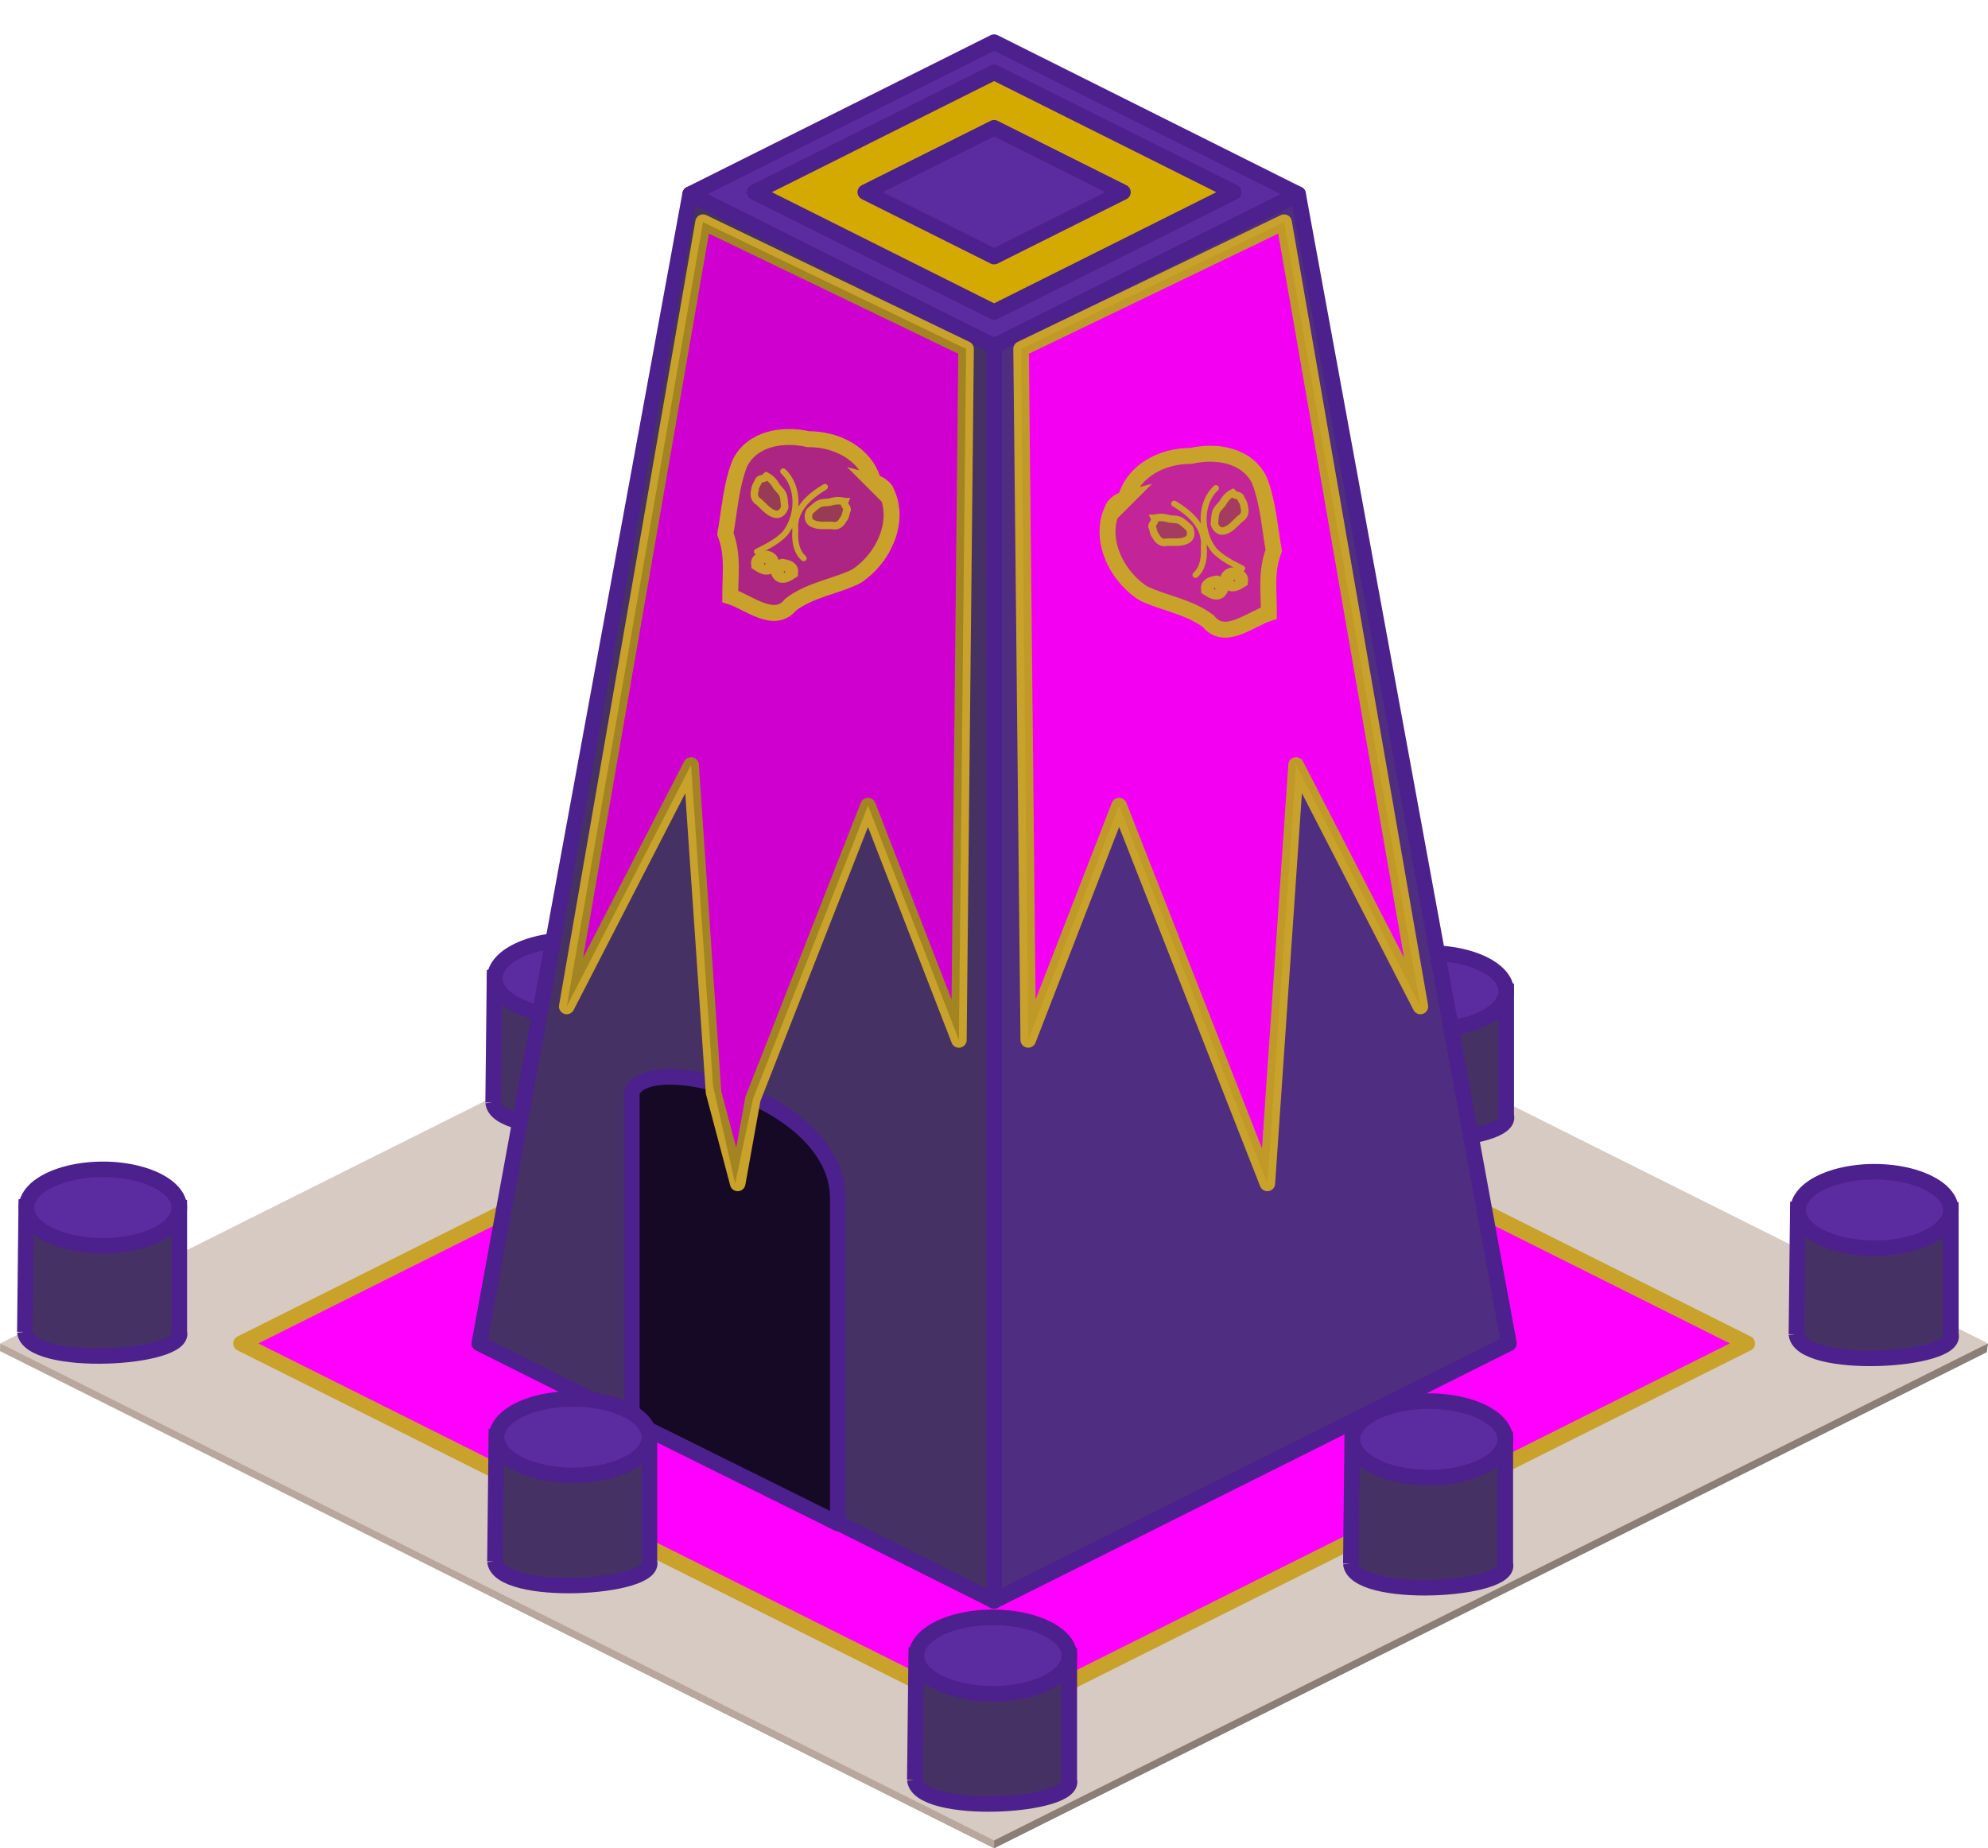 <?xml version="1.0" encoding="UTF-8" standalone="no"?>
<!-- Created with Inkscape (http://www.inkscape.org/) -->

<svg
   xmlns:dc="http://purl.org/dc/elements/1.1/"
   xmlns:cc="http://creativecommons.org/ns#"
   xmlns:rdf="http://www.w3.org/1999/02/22-rdf-syntax-ns#"
   xmlns:svg="http://www.w3.org/2000/svg"
   xmlns="http://www.w3.org/2000/svg"
   xmlns:sodipodi="http://sodipodi.sourceforge.net/DTD/sodipodi-0.dtd"
   xmlns:inkscape="http://www.inkscape.org/namespaces/inkscape"
   width="128"
   height="119"
   viewBox="0 0 128 119"
   id="svg2"
   version="1.1"
   inkscape:version="0.92.2 (5c3e80d, 2017-08-06)"
   sodipodi:docname="councilarb.svg"
   inkscape:export-filename="D:\Development\Games\My Colony\Web\0.57.0\html5\images\councilarb.png"
   inkscape:export-xdpi="96"
   inkscape:export-ydpi="96">
  <defs
     id="defs4" />
  <sodipodi:namedview
     id="base"
     pagecolor="#ffffff"
     bordercolor="#666666"
     borderopacity="1.0"
     inkscape:pageopacity="0.0"
     inkscape:pageshadow="2"
     inkscape:zoom="1.9981409"
     inkscape:cx="87.403036"
     inkscape:cy="143.61432"
     inkscape:document-units="px"
     inkscape:current-layer="layer1"
     showgrid="false"
     units="px"
     inkscape:window-width="2293"
     inkscape:window-height="1098"
     inkscape:window-x="148"
     inkscape:window-y="125"
     inkscape:window-maximized="0"
     inkscape:snap-global="false">
    <inkscape:grid
       type="xygrid"
       id="grid4136"
       empspacing="16" />
  </sodipodi:namedview>
  <g
     inkscape:label="Layer 1"
     inkscape:groupmode="layer"
     id="layer1"
     transform="translate(0,-933.362)">
    <path
       style="fill:#ac9d93;fill-rule:evenodd;stroke:none;stroke-width:1px;stroke-linecap:butt;stroke-linejoin:miter;stroke-opacity:1"
       d="m 32.01,1036.362 31.997,16 31.997,-16 -31.997,-16 z"
       id="path4138"
       inkscape:connector-curvature="0" />
    <path
       inkscape:connector-curvature="0"
       id="path4147"
       d="m 0,1020.355 64.007,32.007 0.015,-5.305 -64.008,-27.195 z"
       style="fill:#b7a79c;fill-opacity:1;fill-rule:evenodd;stroke:none;stroke-width:1px;stroke-linecap:butt;stroke-linejoin:miter;stroke-opacity:1"
       sodipodi:nodetypes="ccccc" />
    <path
       sodipodi:nodetypes="ccccc"
       style="fill:#8a7e76;fill-opacity:1;fill-rule:evenodd;stroke:none;stroke-width:1px;stroke-linecap:butt;stroke-linejoin:miter;stroke-opacity:1"
       d="m 127.924,1020.429 -63.903,31.933 -0.015,-5.305 L 128,1019.862 Z"
       id="path4149"
       inkscape:connector-curvature="0" />
    <path
       inkscape:connector-curvature="0"
       style="fill:#d7cac2;fill-opacity:1;fill-rule:evenodd;stroke:none;stroke-width:1px;stroke-linecap:butt;stroke-linejoin:miter;stroke-opacity:1"
       d="m 64.007,987.862 -31.997,16 -31.997,16 31.997,16 31.997,16 31.997,-16 31.997,-16 -31.997,-16 z"
       id="path4145" />
    <path
       id="path865"
       d="m 64.007,995.614 -24.246,12.124 -24.246,12.124 24.246,12.124 24.246,12.124 24.246,-12.124 24.246,-12.124 -24.246,-12.124 z"
       style="fill:#ff00ff;fill-opacity:1;fill-rule:evenodd;stroke:#c9a22b;stroke-width:1;stroke-linecap:round;stroke-linejoin:round;stroke-miterlimit:4;stroke-dasharray:none;stroke-opacity:1"
       inkscape:connector-curvature="0" />
    <g
       id="g854">
      <path
         sodipodi:nodetypes="cccccc"
         inkscape:connector-curvature="0"
         id="path1537"
         d="m 1.599,1019.118 0.089,-8.04 9.857,0.037 v 8 c 0.532,1.779 -9.716,2.349 -9.946,0 z"
         style="fill:#463164;fill-opacity:1;stroke:#4c208d;stroke-width:1px;stroke-linecap:butt;stroke-linejoin:miter;stroke-opacity:1" />
      <path
         inkscape:connector-curvature="0"
         id="path1539"
         d="m 11.545,1011.115 a 4.921,2.461 0 0 1 -4.921,2.461 4.921,2.461 0 0 1 -4.921,-2.461 4.921,2.461 0 0 1 4.921,-2.461 4.921,2.461 0 0 1 4.921,2.461 z"
         style="opacity:1;fill:#5b2ca0;fill-opacity:1;stroke:#4c208d;stroke-width:1;stroke-linecap:round;stroke-linejoin:round;stroke-miterlimit:4;stroke-dasharray:none;stroke-opacity:1" />
    </g>
    <g
       id="g842">
      <path
         style="fill:#463164;fill-opacity:1;stroke:#4c208d;stroke-width:1px;stroke-linecap:butt;stroke-linejoin:miter;stroke-opacity:1"
         d="m 115.664,1019.272 0.089,-8.04 9.857,0.037 v 8 c 0.532,1.779 -9.716,2.349 -9.946,0 z"
         id="path1541"
         inkscape:connector-curvature="0"
         sodipodi:nodetypes="cccccc" />
      <path
         style="opacity:1;fill:#5b2ca0;fill-opacity:1;stroke:#4c208d;stroke-width:1;stroke-linecap:round;stroke-linejoin:round;stroke-miterlimit:4;stroke-dasharray:none;stroke-opacity:1"
         d="m 125.61,1011.269 a 4.921,2.461 0 0 1 -4.921,2.461 4.921,2.461 0 0 1 -4.921,-2.461 4.921,2.461 0 0 1 4.921,-2.461 4.921,2.461 0 0 1 4.921,2.461 z"
         id="path1543"
         inkscape:connector-curvature="0" />
    </g>
    <g
       id="g850">
      <path
         sodipodi:nodetypes="cccccc"
         inkscape:connector-curvature="0"
         id="path1545"
         d="m 58.901,1047.964 0.089,-8.04 9.857,0.037 v 8 c 0.532,1.779 -9.716,2.349 -9.946,0 z"
         style="fill:#463164;fill-opacity:1;stroke:#4c208d;stroke-width:1px;stroke-linecap:butt;stroke-linejoin:miter;stroke-opacity:1" />
      <path
         inkscape:connector-curvature="0"
         id="path1547"
         d="m 68.847,1039.961 a 4.921,2.461 0 0 1 -4.921,2.461 4.921,2.461 0 0 1 -4.921,-2.461 4.921,2.461 0 0 1 4.921,-2.461 4.921,2.461 0 0 1 4.921,2.461 z"
         style="opacity:1;fill:#5b2ca0;fill-opacity:1;stroke:#4c208d;stroke-width:1;stroke-linecap:round;stroke-linejoin:round;stroke-miterlimit:4;stroke-dasharray:none;stroke-opacity:1" />
    </g>
    <g
       id="g858">
      <path
         sodipodi:nodetypes="cccccc"
         inkscape:connector-curvature="0"
         id="path1553"
         d="m 31.75,1004.348 0.089,-8.04 9.857,0.037 v 8 c 0.532,1.779 -9.716,2.349 -9.946,0 z"
         style="fill:#463164;fill-opacity:1;stroke:#4c208d;stroke-width:1px;stroke-linecap:butt;stroke-linejoin:miter;stroke-opacity:1" />
      <path
         inkscape:connector-curvature="0"
         id="path1555"
         d="m 41.696,996.345 a 4.921,2.461 0 0 1 -4.921,2.461 4.921,2.461 0 0 1 -4.921,-2.461 4.921,2.461 0 0 1 4.921,-2.461 4.921,2.461 0 0 1 4.921,2.461 z"
         style="opacity:1;fill:#5b2ca0;fill-opacity:1;stroke:#4c208d;stroke-width:1;stroke-linecap:round;stroke-linejoin:round;stroke-miterlimit:4;stroke-dasharray:none;stroke-opacity:1" />
    </g>
    <g
       transform="matrix(1.027,0,0,1.027,173.955,-69.837)"
       id="g1607" />
    <g
       transform="translate(28.133,-42.773)"
       id="g878">
      <path
         sodipodi:nodetypes="cccccc"
         inkscape:connector-curvature="0"
         id="path873"
         d="m 58.901,1047.964 0.089,-8.04 9.857,0.037 v 8 c 0.532,1.779 -9.716,2.349 -9.946,0 z"
         style="fill:#463164;fill-opacity:1;stroke:#4c208d;stroke-width:1px;stroke-linecap:butt;stroke-linejoin:miter;stroke-opacity:1" />
      <path
         inkscape:connector-curvature="0"
         id="path876"
         d="m 68.847,1039.961 a 4.921,2.461 0 0 1 -4.921,2.461 4.921,2.461 0 0 1 -4.921,-2.461 4.921,2.461 0 0 1 4.921,-2.461 4.921,2.461 0 0 1 4.921,2.461 z"
         style="opacity:1;fill:#5b2ca0;fill-opacity:1;stroke:#4c208d;stroke-width:1;stroke-linecap:round;stroke-linejoin:round;stroke-miterlimit:4;stroke-dasharray:none;stroke-opacity:1" />
    </g>
    <path
       id="path882"
       d="m 64.007,936.074 -9.787,4.894 -9.787,4.894 9.787,4.894 9.787,4.894 9.787,-4.894 9.787,-4.894 -9.787,-4.894 z"
       style="fill:#5b2ca0;fill-opacity:1;fill-rule:evenodd;stroke:#4c208d;stroke-width:1;stroke-linecap:round;stroke-linejoin:round;stroke-miterlimit:4;stroke-dasharray:none;stroke-opacity:1"
       inkscape:connector-curvature="0" />
    <path
       style="fill:#4f2d80;fill-opacity:1;stroke:#4c208d;stroke-width:1px;stroke-linecap:round;stroke-linejoin:round;stroke-opacity:1"
       d="m 83.58,945.862 13.575,74 -33.148,16.576 -10e-7,-80.788 z"
       id="path884"
       inkscape:connector-curvature="0" />
    <path
       style="fill:#463164;fill-opacity:1;stroke:#4c208d;stroke-width:1px;stroke-linecap:round;stroke-linejoin:round;stroke-opacity:1"
       d="m 44.433,945.862 -13.575,74 33.148,16.576 -10e-7,-80.788 z"
       id="path886"
       inkscape:connector-curvature="0" />
    <g
       id="g846">
      <path
         style="fill:#463164;fill-opacity:1;stroke:#4c208d;stroke-width:1px;stroke-linecap:butt;stroke-linejoin:miter;stroke-opacity:1"
         d="m 86.975,1034.041 0.089,-8.04 9.857,0.037 v 8 c 0.532,1.779 -9.716,2.349 -9.946,0 z"
         id="path1549"
         inkscape:connector-curvature="0"
         sodipodi:nodetypes="cccccc" />
      <path
         style="opacity:1;fill:#5b2ca0;fill-opacity:1;stroke:#4c208d;stroke-width:1;stroke-linecap:round;stroke-linejoin:round;stroke-miterlimit:4;stroke-dasharray:none;stroke-opacity:1"
         d="m 96.921,1026.038 a 4.921,2.461 0 0 1 -4.921,2.461 4.921,2.461 0 0 1 -4.921,-2.461 4.921,2.461 0 0 1 4.921,-2.461 4.921,2.461 0 0 1 4.921,2.461 z"
         id="path1551"
         inkscape:connector-curvature="0" />
    </g>
    <path
       id="path1250"
       d="m 64.007,938.023 -7.713,3.857 -7.713,3.857 7.713,3.857 7.713,3.857 7.713,-3.857 7.713,-3.857 -7.713,-3.857 z"
       style="opacity:1;fill:#d4aa00;fill-opacity:1;fill-rule:evenodd;stroke:#4c208d;stroke-width:1;stroke-linecap:round;stroke-linejoin:round;stroke-miterlimit:4;stroke-dasharray:none;stroke-opacity:1"
       inkscape:connector-curvature="0" />
    <path
       inkscape:connector-curvature="0"
       style="opacity:1;fill:#5b2ca0;fill-opacity:1;fill-rule:evenodd;stroke:#4c208d;stroke-width:1;stroke-linecap:round;stroke-linejoin:round;stroke-miterlimit:4;stroke-dasharray:none;stroke-opacity:1"
       d="m 64.007,941.588 -4.148,2.074 -4.148,2.074 4.148,2.074 4.148,2.074 4.148,-2.074 4.148,-2.074 -4.148,-2.074 z"
       id="path1252" />
    <path
       style="fill:#ff00ff;fill-opacity:1;stroke:#c9a22b;stroke-width:1px;stroke-linecap:round;stroke-linejoin:round;stroke-opacity:1"
       d="m 65.743,955.826 16.936,-8.16 8.776,50.501 -8.006,-15.551 -1.848,26.944 -9.546,-24.327 -5.851,15.089 z"
       id="path888"
       inkscape:connector-curvature="0"
       sodipodi:nodetypes="cccccccc" />
    <path
       sodipodi:nodetypes="cccccccc"
       inkscape:connector-curvature="0"
       id="path890"
       d="m 65.743,955.826 16.936,-8.16 8.776,50.501 -8.006,-15.551 -1.848,26.944 -9.546,-24.327 -5.851,15.089 z"
       style="opacity:0.047;fill:#000000;fill-opacity:1;stroke:none;stroke-width:1px;stroke-linecap:round;stroke-linejoin:round;stroke-opacity:1" />
    <path
       style="fill:#150925;fill-opacity:1;stroke:#4c208d;stroke-width:1px;stroke-linecap:round;stroke-linejoin:round;stroke-opacity:1"
       d="m 53.939,1031.451 v -20.992 c -0.076,-6.372 -12.214,-9.493 -13.253,-6.772 v 21.191 z"
       id="path2053"
       inkscape:connector-curvature="0"
       sodipodi:nodetypes="ccccc" />
    <path
       sodipodi:nodetypes="cccccccccc"
       inkscape:connector-curvature="0"
       id="path892"
       d="m 62.202,955.826 -16.936,-8.16 -8.776,50.501 8.006,-15.551 1.446,21.084 1.556,5.86 0.979,-5.437 7.412,-18.889 5.851,15.089 z"
       style="fill:#ff00ff;fill-opacity:1;stroke:#c9a22b;stroke-width:1px;stroke-linecap:round;stroke-linejoin:round;stroke-opacity:1" />
    <path
       style="opacity:0.191;fill:#000000;fill-opacity:1;stroke:none;stroke-width:1px;stroke-linecap:round;stroke-linejoin:round;stroke-opacity:1"
       d="m 62.202,955.826 -16.936,-8.16 -8.776,50.501 8.006,-15.551 1.418,20.673 1.419,6.271 1.15,-5.453 7.406,-18.874 5.851,15.089 z"
       id="path894"
       inkscape:connector-curvature="0"
       sodipodi:nodetypes="cccccccccc" />
    <g
       transform="matrix(0.32,0,0,0.32,68.987,639.026)"
       id="layer1-0"
       inkscape:label="Layer 1"
       style="fill:#7a5f0e;fill-opacity:0.398;stroke:#c9a22b;stroke-opacity:1">
      <g
         transform="matrix(3.011,0,0,3.011,-52.32,-2050.807)"
         id="g841"
         style="fill:#7a5f0e;fill-opacity:0.398;stroke:#c9a22b;stroke-opacity:1">
        <path
           style="fill:#7a5f0e;fill-opacity:0.398;stroke:#c9a22b;stroke-width:1.064px;stroke-linecap:butt;stroke-linejoin:miter;stroke-opacity:1"
           d="m 20.994,1019.928 c 0.524,-1.934 2.491,-2.888 4.365,-2.877 1.67,-0.381 3.736,-0.076 4.573,1.615 0.584,1.486 0.683,3.137 0.964,4.71 -0.542,1.398 -0.323,2.762 -0.326,4.183 -1.211,0.374 -2.953,1.925 -4.047,0.539 -1.294,-0.979 -2.929,-1.185 -4.337,-1.859 -1.838,-1.171 -3.09,-3.754 -1.983,-5.802 0.194,-0.257 0.483,-0.429 0.792,-0.51 z"
           id="path842"
           inkscape:connector-curvature="0" />
        <path
           style="fill:#7a5f0e;fill-opacity:0.398;stroke:#c9a22b;stroke-width:0.5;stroke-linecap:butt;stroke-linejoin:miter;stroke-miterlimit:4;stroke-dasharray:none;stroke-opacity:1"
           d="m 22.927,1021.227 c 0.323,-0.099 0.672,-0.073 0.988,0.034 0.26,0.036 0.536,0 0.772,0.144 0.207,0.131 0.38,0.312 0.568,0.47 0.127,0.229 0.147,0.589 -0.099,0.755 -0.417,0.268 -0.936,0.163 -1.404,0.188 -0.33,0.091 -0.592,-0.114 -0.729,-0.398 -0.175,-0.177 -0.169,-0.445 -0.267,-0.655 8.6e-4,-0.2 0.261,-0.324 0.169,-0.538 z"
           id="path849"
           inkscape:connector-curvature="0" />
        <path
           inkscape:connector-curvature="0"
           id="path854"
           d="m 28.157,1019.514 c -0.301,0.153 -0.535,0.413 -0.688,0.71 -0.162,0.206 -0.386,0.371 -0.456,0.639 -0.058,0.238 -0.057,0.488 -0.084,0.733 0.067,0.253 0.302,0.526 0.595,0.476 0.486,-0.096 0.788,-0.532 1.142,-0.838 0.301,-0.164 0.347,-0.493 0.249,-0.792 0.004,-0.249 -0.187,-0.437 -0.262,-0.657 -0.139,-0.143 -0.413,-0.053 -0.495,-0.27 z"
           style="fill:#7a5f0e;fill-opacity:0.398;stroke:#c9a22b;stroke-width:0.5;stroke-linecap:butt;stroke-linejoin:miter;stroke-miterlimit:4;stroke-dasharray:none;stroke-opacity:1" />
        <path
           style="fill:none;fill-opacity:0.398;stroke:#c9a22b;stroke-width:0.4;stroke-linecap:round;stroke-linejoin:round;stroke-miterlimit:4;stroke-dasharray:none;stroke-opacity:1"
           d="m 27.031,1019.202 c -1.124,1.039 -1.032,3.031 -0.11,4.162 0.518,0.541 1.201,0.875 1.861,1.207"
           id="path856"
           inkscape:connector-curvature="0" />
        <path
           style="fill:none;fill-opacity:0.398;stroke:#c9a22b;stroke-width:0.4;stroke-linecap:round;stroke-linejoin:round;stroke-miterlimit:4;stroke-dasharray:none;stroke-opacity:1"
           d="m 24.241,1020.242 c 1.055,0.624 2.129,1.566 1.979,2.918 0.046,0.649 -0.04,1.389 -0.557,1.846"
           id="path858"
           inkscape:connector-curvature="0" />
        <path
           style="fill:#7a5f0e;fill-opacity:0.398;stroke:#c9a22b;stroke-width:1px;stroke-linecap:butt;stroke-linejoin:miter;stroke-opacity:1"
           d="m 27.086,1025.55 c -0.211,0.05 -0.588,0.09 -0.558,0.372 0.201,0.126 0.543,0.367 0.748,0.134 0.199,-0.253 0.103,-0.425 -0.19,-0.506 z"
           id="path876-6"
           inkscape:connector-curvature="0" />
        <path
           style="fill:#7a5f0e;fill-opacity:0.398;stroke:#c9a22b;stroke-width:1px;stroke-linecap:butt;stroke-linejoin:miter;stroke-opacity:1"
           d="m 28.123,1025.003 c 0.211,0.05 0.588,0.09 0.558,0.372 -0.201,0.126 -0.543,0.367 -0.748,0.134 -0.199,-0.253 -0.103,-0.425 0.19,-0.506 z"
           id="path881"
           inkscape:connector-curvature="0" />
      </g>
    </g>
    <g
       style="fill:#7a5f0e;fill-opacity:0.398;stroke:#c9a22b;stroke-opacity:1"
       inkscape:label="Layer 1"
       id="g951"
       transform="matrix(-0.32,0,0,0.32,59.729,637.948)">
      <g
         style="fill:#7a5f0e;fill-opacity:0.398;stroke:#c9a22b;stroke-opacity:1"
         id="g949"
         transform="matrix(3.011,0,0,3.011,-52.32,-2050.807)">
        <path
           inkscape:connector-curvature="0"
           id="path935"
           d="m 20.994,1019.928 c 0.524,-1.934 2.491,-2.888 4.365,-2.877 1.67,-0.381 3.736,-0.076 4.573,1.615 0.584,1.486 0.683,3.137 0.964,4.71 -0.542,1.398 -0.323,2.762 -0.326,4.183 -1.211,0.374 -2.953,1.925 -4.047,0.539 -1.294,-0.979 -2.929,-1.185 -4.337,-1.859 -1.838,-1.171 -3.09,-3.754 -1.983,-5.802 0.194,-0.257 0.483,-0.429 0.792,-0.51 z"
           style="fill:#7a5f0e;fill-opacity:0.398;stroke:#c9a22b;stroke-width:1.064px;stroke-linecap:butt;stroke-linejoin:miter;stroke-opacity:1" />
        <path
           inkscape:connector-curvature="0"
           id="path937"
           d="m 22.927,1021.227 c 0.323,-0.099 0.672,-0.073 0.988,0.034 0.26,0.036 0.536,0 0.772,0.144 0.207,0.131 0.38,0.312 0.568,0.47 0.127,0.229 0.147,0.589 -0.099,0.755 -0.417,0.268 -0.936,0.163 -1.404,0.188 -0.33,0.091 -0.592,-0.114 -0.729,-0.398 -0.175,-0.177 -0.169,-0.445 -0.267,-0.655 8.6e-4,-0.2 0.261,-0.324 0.169,-0.538 z"
           style="fill:#7a5f0e;fill-opacity:0.398;stroke:#c9a22b;stroke-width:0.5;stroke-linecap:butt;stroke-linejoin:miter;stroke-miterlimit:4;stroke-dasharray:none;stroke-opacity:1" />
        <path
           style="fill:#7a5f0e;fill-opacity:0.398;stroke:#c9a22b;stroke-width:0.5;stroke-linecap:butt;stroke-linejoin:miter;stroke-miterlimit:4;stroke-dasharray:none;stroke-opacity:1"
           d="m 28.157,1019.514 c -0.301,0.153 -0.535,0.413 -0.688,0.71 -0.162,0.206 -0.386,0.371 -0.456,0.639 -0.058,0.238 -0.057,0.488 -0.084,0.733 0.067,0.253 0.302,0.526 0.595,0.476 0.486,-0.096 0.788,-0.532 1.142,-0.838 0.301,-0.164 0.347,-0.493 0.249,-0.792 0.004,-0.249 -0.187,-0.437 -0.262,-0.657 -0.139,-0.143 -0.413,-0.053 -0.495,-0.27 z"
           id="path939"
           inkscape:connector-curvature="0" />
        <path
           inkscape:connector-curvature="0"
           id="path941"
           d="m 27.031,1019.202 c -1.124,1.039 -1.032,3.031 -0.11,4.162 0.518,0.541 1.201,0.875 1.861,1.207"
           style="fill:none;fill-opacity:0.398;stroke:#c9a22b;stroke-width:0.4;stroke-linecap:round;stroke-linejoin:round;stroke-miterlimit:4;stroke-dasharray:none;stroke-opacity:1" />
        <path
           inkscape:connector-curvature="0"
           id="path943"
           d="m 24.241,1020.242 c 1.055,0.624 2.129,1.566 1.979,2.918 0.046,0.649 -0.04,1.389 -0.557,1.846"
           style="fill:none;fill-opacity:0.398;stroke:#c9a22b;stroke-width:0.4;stroke-linecap:round;stroke-linejoin:round;stroke-miterlimit:4;stroke-dasharray:none;stroke-opacity:1" />
        <path
           inkscape:connector-curvature="0"
           id="path945"
           d="m 27.086,1025.55 c -0.211,0.05 -0.588,0.09 -0.558,0.372 0.201,0.126 0.543,0.367 0.748,0.134 0.199,-0.253 0.103,-0.425 -0.19,-0.506 z"
           style="fill:#7a5f0e;fill-opacity:0.398;stroke:#c9a22b;stroke-width:1px;stroke-linecap:butt;stroke-linejoin:miter;stroke-opacity:1" />
        <path
           inkscape:connector-curvature="0"
           id="path947"
           d="m 28.123,1025.003 c 0.211,0.05 0.588,0.09 0.558,0.372 -0.201,0.126 -0.543,0.367 -0.748,0.134 -0.199,-0.253 -0.103,-0.425 0.19,-0.506 z"
           style="fill:#7a5f0e;fill-opacity:0.398;stroke:#c9a22b;stroke-width:1px;stroke-linecap:butt;stroke-linejoin:miter;stroke-opacity:1" />
      </g>
    </g>
    <g
       id="g871"
       transform="translate(-27.033,-14.066)">
      <path
         style="fill:#463164;fill-opacity:1;stroke:#4c208d;stroke-width:1px;stroke-linecap:butt;stroke-linejoin:miter;stroke-opacity:1"
         d="m 58.901,1047.964 0.089,-8.04 9.857,0.037 v 8 c 0.532,1.779 -9.716,2.349 -9.946,0 z"
         id="path867"
         inkscape:connector-curvature="0"
         sodipodi:nodetypes="cccccc" />
      <path
         style="opacity:1;fill:#5b2ca0;fill-opacity:1;stroke:#4c208d;stroke-width:1;stroke-linecap:round;stroke-linejoin:round;stroke-miterlimit:4;stroke-dasharray:none;stroke-opacity:1"
         d="m 68.847,1039.961 a 4.921,2.461 0 0 1 -4.921,2.461 4.921,2.461 0 0 1 -4.921,-2.461 4.921,2.461 0 0 1 4.921,-2.461 4.921,2.461 0 0 1 4.921,2.461 z"
         id="path869"
         inkscape:connector-curvature="0" />
    </g>
  </g>
</svg>
